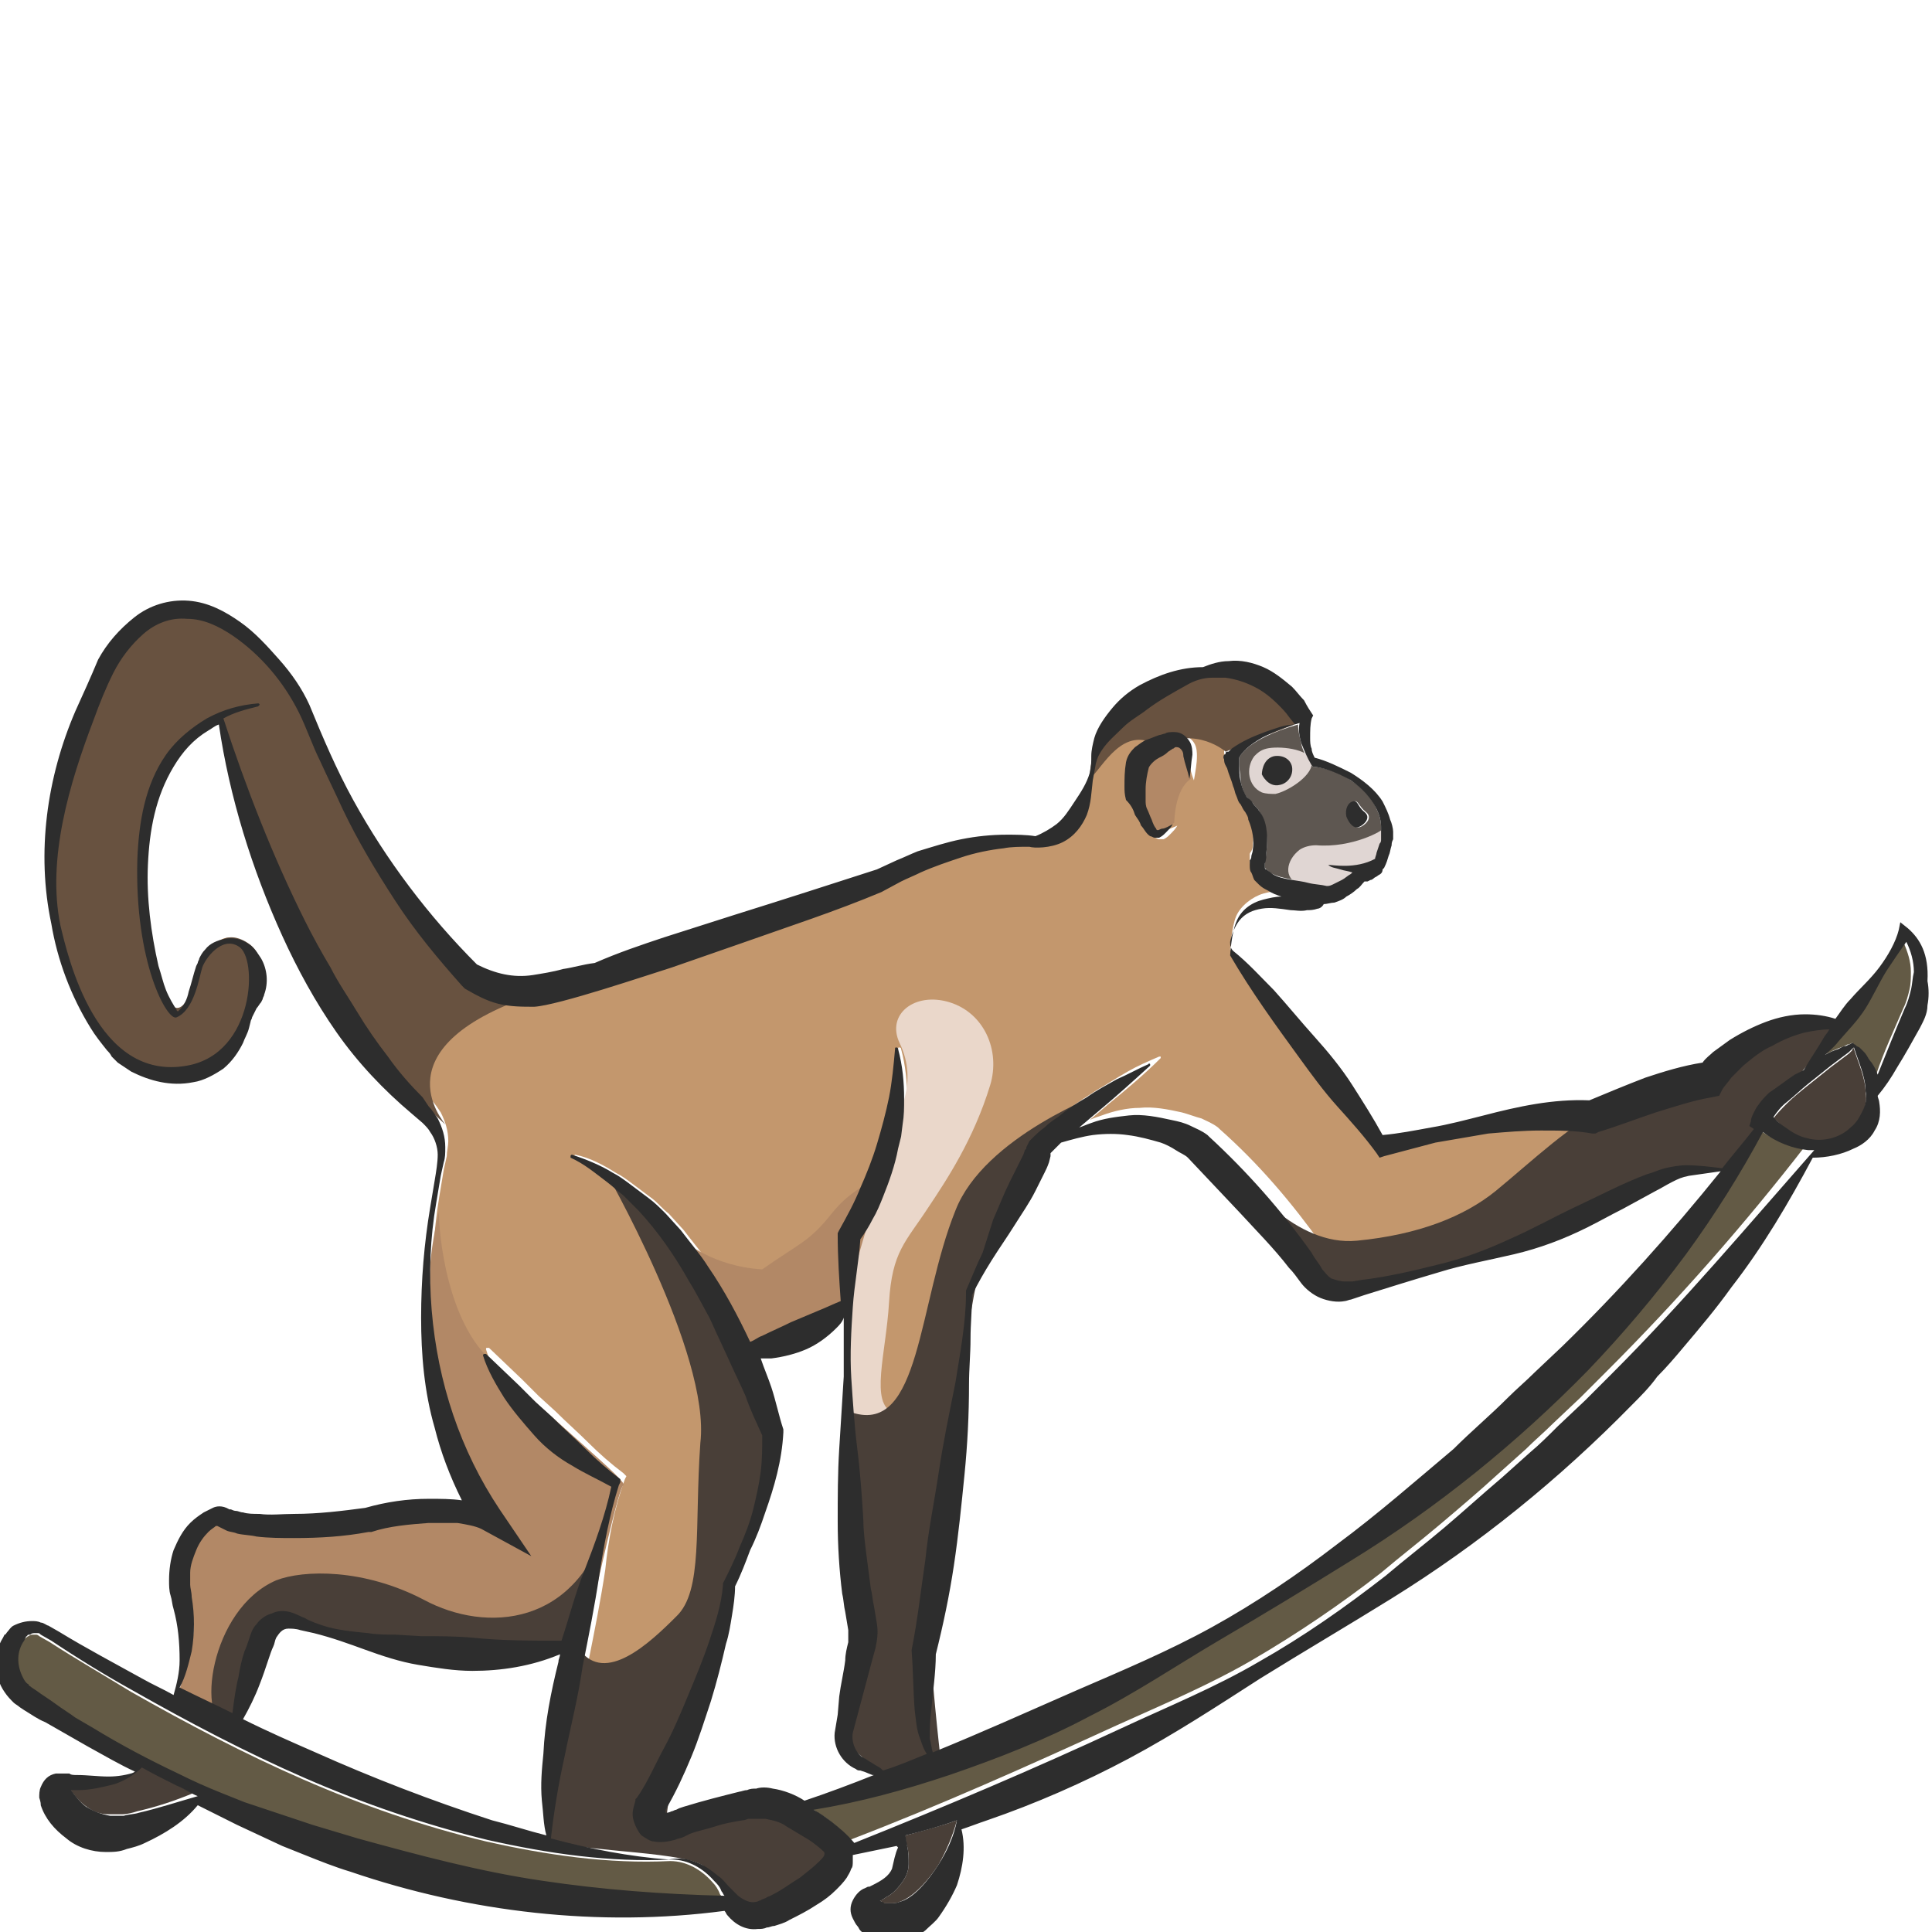 <?xml version="1.0" encoding="utf-8"?>
<!-- Generator: Adobe Illustrator 23.0.0, SVG Export Plug-In . SVG Version: 6.00 Build 0)  -->
<svg version="1.1" id="Layer_1" xmlns="http://www.w3.org/2000/svg" xmlns:xlink="http://www.w3.org/1999/xlink" x="0px" y="0px"
	 viewBox="0 0 128 128" style="enable-background:new 0 0 128 128;" xml:space="preserve">
<style type="text/css">
	.st0{fill:#493F38;}
	.st1{fill:#635A45;}
	.st2{fill:#C3976D;}
	.st3{fill:#5E5751;}
	.st4{fill:#2D2D2D;}
	.st5{fill:#EAD7CA;}
	.st6{fill:#E0D6D3;}
	.st7{fill:#B28866;}
	.st8{fill:#685240;}
</style>
<g>
	<path class="st0" d="M122.8,69.4c0,0.1-0.1,0.1-0.1,0.2l-0.2,0.2l-0.4,0.3l-0.8,0.6l-1.5,1.2c-0.5,0.4-1,0.8-1.4,1.2
		c-0.3,0.3-0.7,0.7-0.9,1c0.3,0.2,0.5,0.5,0.8,0.7c0.4,0.3,0.9,0.5,1.4,0.7c1,0.3,2.2,0.1,2.9-0.7c0.4-0.3,0.6-0.7,0.8-1.1
		c0.2-0.4,0.3-0.8,0.2-1.3C123.6,71.4,123.1,70.4,122.8,69.4z"/>
	<path class="st1" d="M124.9,64.3c-0.5,0.8-0.9,1.7-1.4,2.5c-0.5,0.8-1.1,1.5-1.8,2.2c-0.3,0.3-0.6,0.7-1,1c0,0,0.1,0,0.1-0.1
		c0.3-0.1,0.6-0.3,0.9-0.4c0.2-0.1,0.3-0.1,0.5-0.2l0.2-0.1c0.1,0,0.1,0,0.3-0.1c0,0,0.1,0,0.1,0.1l0,0l0.1,0.1l0.2,0.1
		c0.1,0.1,0.2,0.2,0.3,0.3c0.2,0.2,0.4,0.4,0.5,0.7c0.2,0.2,0.3,0.5,0.4,0.8c0.5-1.5,1.2-3,1.8-4.4c0.2-0.4,0.3-0.8,0.4-1.2
		c0.1-0.4,0.1-0.8,0.1-1.2c0-0.7-0.2-1.3-0.5-2C125.7,63,125.3,63.6,124.9,64.3z"/>
	<path class="st2" d="M52.3,121c-0.4-0.2-0.9-0.4-1.4-0.5c-0.2,0-0.5,0-0.7,0c-0.1,0-0.2,0-0.4,0c-0.1,0-0.2,0-0.4,0.1
		c-0.6,0.1-1.2,0.3-1.8,0.4c-0.6,0.1-1.2,0.3-1.7,0.5l-0.2,0.1l-0.2,0.1c-0.2,0.1-0.4,0.1-0.6,0.2c-0.4,0.1-0.8,0.2-1.4,0.1
		c-0.3,0-0.6-0.2-0.8-0.4c-0.3-0.2-0.5-0.6-0.5-0.9c-0.1-0.6,0-1,0.1-1.4l0-0.1l0.1-0.1c0.7-1,1.3-2.1,1.8-3.3
		c0.6-1.2,1.1-2.3,1.6-3.5c0.5-1.2,1-2.4,1.4-3.6c0.4-1.2,0.8-2.5,0.9-3.7l0-0.1l0,0c0.4-0.8,0.8-1.6,1.1-2.4
		c0.3-0.8,0.6-1.6,0.9-2.5c0.2-0.8,0.4-1.7,0.5-2.5c0.1-0.8,0.1-1.6,0.1-2.4c-0.4-0.9-0.7-1.7-1.1-2.6c-0.4-0.9-0.8-1.7-1.2-2.6
		l-0.6-1.3c-0.2-0.4-0.4-0.9-0.6-1.3c-0.4-0.8-0.9-1.7-1.4-2.5c-1-1.6-2.1-3.2-3.3-4.6c-0.3-0.4-0.7-0.7-1-1
		c-0.4-0.3-0.7-0.7-1.1-0.9c-0.7-0.6-1.5-1.2-2.4-1.6l0,0c0,0-0.1-0.1,0-0.1c0,0,0.1-0.1,0.1-0.1c1,0.2,1.9,0.7,2.7,1.2
		c0.4,0.2,0.8,0.5,1.2,0.8c0.4,0.3,0.8,0.6,1.2,0.9c0.4,0.3,0.7,0.7,1.1,1l1,1.1c0.6,0.8,1.3,1.6,1.8,2.4c1.1,1.6,2,3.3,2.8,5
		c0.3-0.1,0.5-0.3,0.8-0.4c0.7-0.3,1.3-0.6,1.9-0.9l1.9-0.8c0.4-0.2,0.9-0.4,1.4-0.6c-0.1-1.5-0.2-2.9-0.2-4.4l0-0.1l0.1-0.2
		c0.5-0.9,0.9-1.9,1.4-2.8c0.5-1,0.8-1.9,1.1-2.9c0.3-1,0.6-2,0.8-3.1c0.2-1,0.4-2.1,0.4-3.2l0,0c0-0.1,0-0.1,0.1-0.1
		c0,0,0.1,0,0.1,0.1c0.3,1.1,0.4,2.2,0.4,3.3c0,0.6,0,1.1-0.1,1.7L60,75.1l-0.2,0.8c-0.2,1.1-0.6,2.2-1,3.2c-0.2,0.5-0.5,1-0.7,1.5
		c-0.2,0.5-0.5,0.9-0.8,1.3c-0.2,1.5-0.4,3-0.5,4.5c-0.1,1.6-0.2,3.2-0.1,4.7c0.1,1.6,0.2,3.2,0.4,4.7c0.2,1.6,0.3,3.1,0.4,4.7
		c0.1,0.8,0.1,1.6,0.2,2.3c0.1,0.8,0.2,1.6,0.3,2.3c0.1,0.4,0.1,0.8,0.2,1.1l0.2,1.2c0.1,0.5,0,1.1-0.1,1.6l-0.3,1.1l-1.2,4.5
		c-0.1,0.5,0.1,1.2,0.6,1.6c0.1,0.1,0.1,0.1,0.2,0.1l0.3,0.2c0.2,0.1,0.3,0.2,0.5,0.3c0.1,0.1,0.3,0.2,0.4,0.3
		c1-0.4,1.9-0.8,2.9-1.1c-0.2-0.3-0.3-0.6-0.4-0.9c-0.2-0.7-0.3-1.3-0.4-2c-0.1-1.3-0.1-2.6-0.2-3.9l0,0l0-0.1
		c0.3-1.9,0.5-3.9,0.9-5.9c0.3-2,0.6-3.9,0.9-5.9c0.3-2,0.7-3.9,1.1-5.9c0.4-2,0.7-4,0.7-5.9l0-0.1l0-0.1c0.4-0.9,0.8-1.7,1.1-2.5
		l1.1-2.5c0.4-0.8,0.7-1.6,1.1-2.5l0.6-1.2l0.3-0.6l0.1-0.3c0-0.1,0-0.1,0.1-0.2l0.2-0.4l0,0c0.3-0.4,0.6-0.6,1-0.9
		c0.3-0.2,0.6-0.5,0.9-0.7c0.6-0.5,1.3-0.9,1.9-1.3c0.7-0.4,1.3-0.8,2-1.2c0.7-0.4,1.4-0.7,2.1-1c0,0,0.1,0,0.1,0c0,0,0,0.1,0,0.1
		c-1.1,1.1-2.3,2.1-3.4,3l-1.3,1.1c0.2-0.1,0.5-0.2,0.8-0.3c0.8-0.3,1.7-0.5,2.5-0.5c0.9-0.1,1.9,0.1,2.8,0.3
		c0.4,0.1,0.9,0.3,1.3,0.4c0.4,0.2,0.7,0.3,1.1,0.6l0,0l0.1,0.1c2.6,2.3,4.8,4.9,6.8,7.7c0.3,0.3,0.5,0.7,0.7,1.1
		c0.2,0.3,0.3,0.5,0.6,0.6c0.3,0.1,0.5,0.2,0.9,0.2c0.1,0,0.2,0,0.2,0l0.3,0l0.6-0.1c1.7-0.2,3.3-0.6,5-1c1.6-0.4,3.2-1,4.8-1.7
		c1.5-0.7,2.9-1.5,4.5-2.2c1.5-0.7,3-1.5,4.6-2.1c0.4-0.2,0.8-0.3,1.2-0.4c0.4-0.1,1-0.2,1.4-0.2c0.8,0,1.6,0.1,2.4,0.2
		c0.7-0.9,1.4-1.7,2.1-2.6c0,0,0,0,0,0l-0.3-0.2l0.1-0.3c0.1-0.2,0.1-0.4,0.2-0.6c0.1-0.2,0.2-0.4,0.3-0.5c0.2-0.3,0.5-0.6,0.7-0.8
		c0.5-0.5,1.1-0.9,1.7-1.2c0.2-0.1,0.4-0.2,0.6-0.3c0.4-0.7,0.8-1.4,1.3-2.1c0.1-0.2,0.3-0.4,0.4-0.6c-0.5,0-1.1,0.1-1.6,0.2
		c-0.8,0.2-1.5,0.5-2.2,0.9c-0.7,0.4-1.3,0.8-1.9,1.3c-0.3,0.3-0.6,0.5-0.8,0.8c-0.2,0.3-0.5,0.6-0.6,0.8l-0.2,0.4l-0.5,0.1
		c-1.2,0.2-2.5,0.6-3.7,1c-1.3,0.4-2.5,0.9-3.8,1.3l-0.2,0.1l-0.2,0c-1.1-0.1-2.2-0.2-3.4-0.2c-1.2,0-2.3,0.1-3.5,0.2
		c-1.2,0.1-2.3,0.3-3.5,0.6c-1.2,0.2-2.3,0.5-3.4,0.9l-0.3,0.1L91.2,76c-0.8-1-1.8-2-2.6-3.1c-0.9-1-1.7-2.1-2.5-3.2
		c-1.6-2.2-3.3-4.4-4.6-6.8c0,0,0.1-1.5,0.4-2.2c0.3-0.7,1.1-1.3,1.8-1.5c0.4-0.1,0.8-0.2,1.2-0.2c-0.3-0.1-0.6-0.2-0.9-0.4
		c-0.2-0.1-0.4-0.2-0.6-0.4c-0.1-0.1-0.2-0.2-0.3-0.3c-0.1-0.1-0.2-0.3-0.2-0.5c-0.1-0.2-0.1-0.3-0.1-0.5c0-0.1,0-0.2,0-0.3
		c0-0.1,0.1-0.2,0.1-0.2c0.1-0.2,0.1-0.3,0.1-0.5c0.1-0.6,0-1.3-0.3-2c-0.1-0.2-0.1-0.3-0.2-0.5c-0.1-0.2-0.2-0.3-0.3-0.5
		c-0.1-0.2-0.2-0.4-0.3-0.6c-0.1-0.2-0.1-0.4-0.2-0.6c-0.1-0.4-0.3-0.8-0.4-1.2c-0.1-0.2-0.1-0.4-0.2-0.6c0-0.1,0-0.1,0-0.3
		c0,0,0-0.1,0.1-0.1c0,0,0.1-0.1,0.1-0.1l0,0l0.1,0l0.2-0.2c0.7-0.5,1.4-0.8,2.2-1.1c0.6-0.2,1.3-0.4,2-0.5l-0.4-0.5
		c-0.2-0.2-0.4-0.5-0.7-0.8c-0.5-0.5-1-0.9-1.6-1.2c-0.6-0.3-1.2-0.5-1.9-0.6c-0.3,0-0.6-0.1-0.9,0c-0.6,0-1.2,0.2-1.7,0.5
		c-0.9,0.5-1.8,1-2.6,1.6c-0.6,0.4-1.1,0.8-1.6,1.2c-0.5,0.5-1,0.9-1.4,1.5c-0.2,0.3-0.3,0.6-0.4,0.9l-0.2,1.1
		c-0.1,0.7-0.2,1.5-0.4,2.3c-0.3,0.8-0.8,1.5-1.6,1.8c-0.8,0.4-1.9,0.4-2.2,0.3c-0.6,0-1.1,0-1.7,0.1c-1,0.1-1.9,0.3-2.8,0.6
		c-0.9,0.3-1.8,0.6-2.7,1c-0.4,0.2-0.9,0.4-1.3,0.6l-1.3,0.7l0,0l0,0c-3.1,1.2-6.2,2.3-9.3,3.4l-4.6,1.6c-1.5,0.5-7.5,2.5-9.1,2.6
		c-0.8,0.1-1.6,0-2.4-0.2c-0.8-0.2-1.5-0.6-2.2-1l-0.1-0.1l-0.1-0.1c-1.6-1.7-3-3.6-4.4-5.6c-1.3-2-2.5-4-3.5-6.1
		c-0.5-1.1-1-2.1-1.5-3.2c-0.5-1.1-0.9-2.2-1.4-3.2c-1-2-2.6-3.8-4.4-5.1c-0.9-0.6-2-1.1-3-1.1c-1.1-0.1-2.1,0.4-2.9,1
		c-0.8,0.7-1.5,1.6-2,2.6c-0.5,1-1,2-1.3,3.1c-1.6,4.2-3.1,9.3-2.2,13.6c0.5,2.2,2.4,10.4,8.4,9.3c4.4-0.8,4.7-7.1,3.4-7.9
		c-1.1-0.7-2.3,0.8-2.4,1.4c-0.2,0.6-0.4,2.8-1.7,3.3c-0.6,0.2-2.8-3.7-2.6-10.5c0.1-2.4,0.5-4.9,1.9-6.9c0.7-1,1.6-1.8,2.7-2.4
		c1-0.6,2.2-0.9,3.4-1c0.1,0,0.1,0,0.1,0.1c0,0,0,0.1-0.1,0.1c-0.8,0.2-1.6,0.4-2.3,0.8c1.5,4.6,3.3,9.1,5.4,13.4
		c0.5,1.1,1.1,2.1,1.7,3.1c0.6,1,1.2,2,1.8,3c0.6,1,1.3,2,2,2.9c0.7,0.9,1.5,1.8,2.3,2.7l0.6,0.6c0.2,0.2,0.4,0.5,0.6,0.8
		c0.3,0.6,0.5,1.2,0.5,1.9c0,0.3-0.1,0.7-0.1,1l-0.2,0.9c-0.1,0.6-0.2,1.2-0.3,1.8c-0.4,2.4-0.5,4.8-0.3,7.1
		c0.4,4.7,1.9,9.3,4.5,13.2l2.1,3.1l-3.3-1.8c-0.4-0.2-1-0.4-1.6-0.4c-0.6-0.1-1.3-0.1-1.9,0c-1.3,0.1-2.6,0.3-3.8,0.6l-0.1,0
		l-0.1,0c-1.6,0.2-3.3,0.3-4.9,0.4c-0.8,0-1.7,0-2.5-0.1c-0.4,0-0.9-0.1-1.3-0.2c-0.2,0-0.5-0.1-0.7-0.2c-0.2-0.1-0.4-0.1-0.6-0.3
		c0,0-0.1,0-0.1,0c-0.2,0.1-0.4,0.2-0.5,0.4c-0.3,0.3-0.6,0.7-0.8,1.2c-0.2,0.5-0.3,1-0.4,1.5c0,0.3,0,0.5,0,0.8
		c0,0.3,0.1,0.5,0.1,0.8c0.2,1.2,0.2,2.4,0,3.6c-0.2,0.8-0.4,1.7-0.8,2.4c1.1,0.6,2.3,1.2,3.5,1.7c0.1-0.8,0.2-1.6,0.4-2.4
		c0.1-0.6,0.3-1.1,0.4-1.7c0.1-0.3,0.2-0.6,0.3-0.8c0.1-0.3,0.3-0.7,0.5-1c0.3-0.3,0.6-0.6,1-0.7c0.4-0.1,0.8-0.1,1.2-0.1
		c0.4,0.1,0.7,0.2,1,0.4c0.3,0.2,0.8,0.4,1.2,0.5c1,0.3,2,0.5,3,0.5c0.6,0,1.2,0,1.8,0.1l1.7,0.1c1.2,0.1,2.3,0.1,3.4,0.1
		c2,0.1,3.9,0.2,5.9,0.2c0.4-1.6,0.9-3.1,1.5-4.6c0.7-1.8,1.4-3.7,1.8-5.6c-0.9-0.4-1.8-0.8-2.6-1.4c-0.9-0.5-1.8-1.2-2.5-2
		c-0.7-0.8-1.4-1.6-2-2.5c-0.6-0.9-1.1-1.8-1.4-2.8c0-0.1,0-0.1,0.1-0.1c0,0,0.1,0,0.1,0l0,0l2.2,2.1l1.1,1.1l1.1,1
		c0.7,0.7,1.5,1.4,2.2,2.1c0.7,0.7,1.5,1.4,2.3,2l0.2,0.2l-0.1,0.2c-0.7,1.9-1.1,4-1.3,6c-0.3,2-0.7,4-1.1,6c-0.3,2-0.8,4-1.2,6
		c-0.4,1.8-0.8,3.5-0.9,5.4c2.6,0.6,5.2,1.1,7.8,1.4c0.5-0.1,1.1-0.1,1.6,0.1c0.6,0.2,1.2,0.5,1.7,1c0.2,0.2,0.5,0.4,0.7,0.7
		c0.2,0.2,0.4,0.5,0.6,0.6c0.3,0.3,0.8,0.4,1.2,0.4c0.1,0,0.2,0,0.3-0.1c0.1,0,0.3-0.1,0.4-0.2c0.3-0.1,0.5-0.2,0.8-0.4
		c0.5-0.3,1-0.6,1.4-0.9c0.5-0.3,0.9-0.7,1.3-1.1c0.2-0.2,0.4-0.4,0.5-0.6c-0.3-0.3-0.6-0.5-1-0.8C53.3,121.6,52.8,121.3,52.3,121z
		 M74.9,50.6c0.1-0.5,0.4-0.8,0.6-1c0.2-0.2,0.5-0.4,0.8-0.5c0.3-0.1,0.5-0.2,0.8-0.3c0.1,0,0.3-0.1,0.4-0.1c0.1,0,0.4-0.1,0.6-0.1
		c0.4,0,0.8,0.3,1,0.6c0.2,0.3,0.2,0.7,0.2,0.9c0,0.5-0.1,1-0.2,1.6c-0.2-0.5-0.3-1-0.4-1.5c-0.1-0.3-0.1-0.4-0.2-0.5
		c-0.1-0.1-0.2-0.1-0.3-0.1c-0.1,0-0.1,0-0.2,0.1l-0.3,0.2c-0.2,0.1-0.4,0.2-0.6,0.4c-0.4,0.2-0.7,0.6-0.7,0.7
		c-0.1,0.4-0.1,1-0.2,1.4c0,0.3,0,0.5,0,0.7c0,0.2,0.1,0.4,0.1,0.6c0.1,0.2,0.2,0.5,0.3,0.7c0.1,0.2,0.2,0.4,0.3,0.6
		c0,0,0.1,0.1,0.1,0.1c0,0,0,0,0,0c0.1,0,0.2,0,0.3-0.1c0.2-0.1,0.5-0.2,0.7-0.3c-0.1,0.2-0.3,0.4-0.5,0.6c-0.1,0.1-0.2,0.2-0.4,0.3
		c-0.1,0-0.2,0-0.3,0c-0.1,0-0.2-0.1-0.3-0.1c-0.3-0.2-0.5-0.5-0.6-0.7c-0.2-0.2-0.3-0.4-0.4-0.7c-0.2-0.3-0.3-0.6-0.3-0.9
		c-0.1-0.3-0.1-0.6-0.1-0.9C74.8,51.7,74.9,51.2,74.9,50.6z"/>
	<path class="st1" d="M47.2,124.7c-0.7-0.8-1.7-1.4-2.8-1.4c-4.1,0.2-8.2-0.4-12.2-1.3c-4.2-1-8.2-2.4-12.1-4.1
		c-3.9-1.7-7.7-3.7-11.4-5.8c-1.8-1.1-3.7-2.2-5.4-3.3l-0.7-0.4c-0.1-0.1-0.2-0.1-0.2-0.1c-0.1,0-0.1,0-0.2,0c-0.1,0-0.2,0-0.3,0.1
		c-0.1,0-0.1,0.1-0.2,0.1c0,0,0,0.1-0.1,0.1l-0.1,0.2c-0.5,0.7-0.5,1.6-0.1,2.4c0.1,0.2,0.2,0.4,0.4,0.5c0.1,0.1,0.2,0.1,0.2,0.2
		l0.3,0.2c0.4,0.3,0.8,0.6,1.3,0.9c0.4,0.3,0.9,0.6,1.3,0.9l1.3,0.8c1.8,1.1,3.6,2.1,5.6,3c1,0.4,1.9,0.9,2.9,1.3l1.5,0.6l1.5,0.5
		l1.5,0.5l1.5,0.5c1,0.3,2,0.6,3,0.9c4,1.1,8.1,2.2,12.2,2.8c3.9,0.6,7.9,0.9,12,1c-0.1-0.1-0.1-0.2-0.2-0.3
		C47.6,125.2,47.4,124.9,47.2,124.7z"/>
	<path class="st3" d="M82.1,50.2c0,0.1,0,0.2,0,0.4c0,0.4,0.1,0.8,0.1,1.2c0.1,0.4,0.2,0.8,0.4,1c0.1,0.1,0.3,0.3,0.4,0.4
		c0.1,0.2,0.3,0.3,0.4,0.5c0.5,0.7,0.6,1.8,0.5,2.8c0,0.2-0.1,0.5-0.1,0.7c0,0.1,0,0.1,0,0.1c0,0,0,0,0,0c0,0,0,0,0,0.1
		c0,0,0,0,0,0.1c0,0,0.1,0.1,0.1,0.1c0.1,0.1,0.2,0.2,0.4,0.3c0.6,0.3,1.6,0.4,2.4,0.6c0.4,0.1,0.8,0.2,1.2,0.2l0,0
		c0,0,0.2,0,0.4-0.1c0.2-0.1,0.4-0.2,0.6-0.3c0.2-0.1,0.4-0.2,0.6-0.4c0,0,0.1-0.1,0.1-0.1c-0.3-0.1-0.5-0.1-0.8-0.2
		c-0.3-0.1-0.6-0.2-0.8-0.3c0.3,0.1,1.8,0.3,3.1-0.4c0-0.1,0.1-0.3,0.1-0.4l0.2-0.6c0-0.1,0.1-0.2,0.1-0.3l0-0.1l0-0.1
		c0-0.2,0-0.4,0-0.6c0-0.4-0.1-0.8-0.3-1.2c-0.3-0.7-0.9-1.4-1.7-1.9c-0.7-0.5-1.6-0.8-2.4-0.9l-0.1,0l-0.1-0.1
		c-0.3-0.5-0.6-0.9-0.7-1.5C86.1,48.8,86,48.4,86,48C82.5,49,82.1,50.2,82.1,50.2z M89.7,53.1c0.3-0.1,0.3,0.3,0.8,0.7
		c0.5,0.4-0.1,0.9-0.4,1c-0.3,0.1-0.7-0.2-0.8-0.7C89.2,53.7,89.4,53.2,89.7,53.1z M84.4,50.1c0.5-0.1,1.1,0.2,1.2,0.7
		c0.1,0.5-0.2,1-0.8,1.2c-0.8,0.2-1.2-0.7-1.2-0.7S83.6,50.3,84.4,50.1z"/>
	<path class="st0" d="M9.3,117c-0.4,0.5-1.1,0.9-1.8,1.1c-0.8,0.3-1.6,0.4-2.4,0.4c-0.2,0-0.3,0-0.5,0c0.3,0.4,0.6,0.8,1,1.1
		c0.5,0.4,1,0.6,1.6,0.6c0.3,0,0.6,0,0.9,0c0.3,0,0.7-0.1,1-0.2c1.3-0.3,2.5-0.7,3.7-1.2c-0.5-0.2-0.9-0.5-1.4-0.7
		C10.8,117.8,10.1,117.4,9.3,117z"/>
	<path class="st0" d="M60.1,122.3c0.1,0.4,0.1,0.7,0.1,1.2c0,0.5-0.2,0.9-0.5,1.3c-0.3,0.4-0.6,0.7-1,0.9l-0.3,0.2l-0.1,0
		c0,0,0.1,0.1,0.1,0.1c0.1,0.1,0.1,0.1,0.2,0.1c0,0,0.2,0,0.3,0c0.3,0,0.5,0,0.7-0.1c0.9-0.3,1.9-1.4,2.6-2.5
		c0.5-0.9,0.9-1.8,1.2-2.9c-1.1,0.4-2.3,0.7-3.4,1C60,121.8,60,122.1,60.1,122.3z"/>
	<path class="st1" d="M116.5,74.8c-1.5,2.8-3.2,5.5-5.1,8.1c-2,2.7-4.2,5.3-6.5,7.7c-4.7,4.8-10,9.1-15.7,12.6
		c-2.9,1.8-5.7,3.5-8.6,5.2c-2.9,1.7-5.7,3.5-8.7,5.1c-3,1.5-6.1,2.8-9.3,3.9c-2.9,1-5.9,1.8-9,2.3c0.4,0.3,0.8,0.5,1.2,0.8
		c0.5,0.4,1,0.8,1.5,1.4l0,0l0,0c0,0,0,0,0,0c6-2.3,11.8-4.9,17.7-7.6c3.1-1.4,6.2-2.7,9.1-4.4c2.9-1.7,5.7-3.6,8.4-5.7
		c1.3-1.1,2.6-2.1,3.9-3.2c1.3-1.1,2.6-2.2,3.8-3.3l1.9-1.7c0.6-0.6,1.2-1.1,1.8-1.7l1.8-1.7l1.8-1.8c4.7-4.7,9.1-9.7,13.2-15
		c-0.1,0-0.3,0-0.4,0C118.5,75.9,117.4,75.5,116.5,74.8z"/>
	<path class="st4" d="M90,54.8c0.3-0.1,0.9-0.6,0.4-1c-0.5-0.4-0.4-0.8-0.8-0.7c-0.3,0.1-0.5,0.5-0.4,1C89.4,54.6,89.7,54.9,90,54.8
		z"/>
	<path class="st5" d="M59.6,69.1c-0.9-1.9,1-3.4,3.3-2.7c2.3,0.7,3.4,3.2,2.7,5.5c-1.1,3.6-2.9,6.3-4.1,8.1
		c-1.5,2.3-2.4,2.9-2.6,6.3s-1.3,6.7,0.3,7.3c2.1,0.9-2.9,3.2-2.9,2.1s-0.2-12.8,0.4-14.6s2.3-4.4,2.5-5.9
		C59.4,73.8,60.9,71.8,59.6,69.1z"/>
	<path class="st6" d="M84.5,52.6c0.9-0.2,2.6-1.3,2.4-2.2c-0.2-0.8-2.2-1-3-0.8c-0.4,0.1-0.6,0.3-0.8,0.5c-0.6,0.8-0.4,2,0.5,2.4
		C83.9,52.6,84.2,52.6,84.5,52.6z"/>
	<path class="st4" d="M84.8,52c0.5-0.1,0.9-0.6,0.8-1.2c-0.1-0.5-0.6-0.8-1.2-0.7c-0.8,0.2-0.8,1.2-0.8,1.2S84,52.2,84.8,52z"/>
	<path class="st0" d="M73.5,72.2c-0.5,0.2-8.3,3.1-10.2,8C60.8,86.4,61,95,56.5,93.6c-0.2,5.3,0.9,14.9,0.9,14.9l-1.3,7l2.8,2.5
		l3.4-1.6c0,0-0.7-6.1-0.7-8.6c0-2.5,1.8-11.9,1.8-11.9s0.7-10,1.6-11.8c0.9-1.8,5.2-8.9,5.2-8.9L73.5,72.2z"/>
	<path class="st0" d="M82.3,77.8c0.1,0.3,3.5,4.8,7.6,4.4c4.1-0.4,7.1-1.6,9.2-3.3c2.2-1.8,5.5-4.9,6.9-5.1c1.4-0.2,7.2-2.5,7.2-2.5
		s3.8-4.7,8.7-3.3c-1.4,1.5-4.6,5.6-4.8,6.1s-2.2,3.6-2.5,3.6c-0.4,0-1.5-1.2-5.1,1c-3.6,2.1-6.8,3.4-9,4c-2.3,0.6-11,2.6-12.1,2.7
		C87,84.3,82.3,77.8,82.3,77.8z"/>
	<path class="st7" d="M29.1,80.2c-0.1,0.3,0.2,7,3.4,9.9c4.2,4.1,9.2,8.1,8.8,8.3s-2.6,10.7-2.7,10.7c-0.1,0-16.3-2.7-17.9-2.5
		c-1.5,0.1-4.5,1.5-5.5,5.5c-1.1,4.6-3.6,0.6-3.6,0.6s1.7-4.2,1.1-5.8c-0.6-1.5-0.2-5.9,1.3-6.2c1.5-0.3,1.7-0.7,4,0.1
		c2.4,0.8,5.9,0.1,8.5-0.5c2.6-0.6,5.9-0.4,5.9-0.4s-2.4-3.9-3.1-6.4c-0.7-2.6-0.9-7.9-0.8-9.6S29.1,80.2,29.1,80.2z"/>
	<path class="st0" d="M40,77.4c0,0,7.1,12.3,6.4,18.2c-0.4,5.6,0.2,9.8-1.6,11.5c-1.8,1.8-4.7,4.5-6.4,2.2c-1.5,3.6-2.5,11-2,12.7
		c2.7,0.7,9.3,0.7,10.3,1.7c1,1,3,2.9,3,2.9s6.4-2.9,6.1-4c-1.3-1.5-5-2.8-7.1-2.6s-3.7,0.9-4.4,0.7c-0.6-0.2,1.2-5.6,1.7-7
		c0.5-1.3,2.7-7.4,2.5-8.9c0.8-1.5,3.7-8.3,3-9.9s-3.5-9.6-6-12.3C43.1,79.9,40,77.4,40,77.4z"/>
	<path class="st0" d="M40.3,100.6c-2,7.2-8.1,7.6-12.2,5.4c-4-2.1-8-2-9.8-1.3c-4.4,1.9-5.4,9.4-3.1,9.9c0.7,0.2,2.8-7.6,4-7.3
		s4.5,1.6,5.7,1.7c1.2,0.1,12.7,0.8,13.6,0.1C38.6,107.8,40.3,100.6,40.3,100.6z"/>
	<path class="st7" d="M77.8,54.5c0,0,0-2.2,1.1-2.9c-0.1-1.4-0.6-2.5-0.7-2.5c-0.1,0-2.5,0.8-2.7,1.3c-0.2,0.5-0.2,2.1-0.1,2.6
		c0.1,0.6,0.6,1.9,1,2.1C76.9,55.2,77.8,54.5,77.8,54.5z"/>
	<path class="st8" d="M81.2,49.8c0,0-1.9-1.7-4.5-0.4c-2.3-1.4-3.6,1.4-4.5,2.2c0-4.6,5.7-7.1,7.9-7.2c2.1-0.1,4.1,0.3,5.2,1.2
		c1.1,0.9,1.5,2.1,1.3,2.1S81.2,49.8,81.2,49.8z"/>
	<path class="st6" d="M91.6,54.9c0.1,0.1-2,1.3-4.4,1.1c-0.4,0-0.8,0.1-1.1,0.3c-0.9,0.7-1.1,1.9,0,2.3c1.4,0.5,2.6,0.9,3.3,0.2
		c0.7-0.7,1.8-1.4,2-1.4c0.1-0.1,0.6-1,0.5-1.6S91.6,54.9,91.6,54.9z"/>
	<path class="st4" d="M75.2,54c0.2,0.3,0.3,0.4,0.4,0.7c0.2,0.2,0.3,0.5,0.6,0.7c0.1,0,0.2,0.1,0.3,0.1c0.1,0,0.3,0,0.3,0
		c0.2-0.1,0.3-0.2,0.4-0.3c0.2-0.2,0.4-0.4,0.5-0.6c-0.2,0.1-0.5,0.3-0.7,0.3c-0.1,0-0.2,0.1-0.3,0.1c0,0,0,0,0,0c0,0-0.1,0-0.1-0.1
		c-0.1-0.1-0.2-0.3-0.3-0.6c-0.1-0.2-0.2-0.5-0.3-0.7c-0.1-0.2-0.1-0.4-0.1-0.6c0-0.2,0-0.4,0-0.7c0-0.5,0.1-1,0.2-1.4
		c0-0.1,0.3-0.5,0.7-0.7c0.2-0.1,0.4-0.2,0.6-0.4l0.3-0.2c0.1,0,0.1-0.1,0.2-0.1c0.1,0,0.2,0,0.3,0.1c0.1,0.1,0.2,0.2,0.2,0.5
		c0.1,0.5,0.3,1,0.4,1.5c0.1-0.5,0.1-1,0.2-1.6c0-0.2,0-0.6-0.2-0.9c-0.2-0.3-0.5-0.6-1-0.6c-0.2,0-0.5,0-0.6,0.1
		c-0.1,0-0.3,0.1-0.4,0.1c-0.3,0.1-0.5,0.2-0.8,0.3c-0.3,0.1-0.5,0.3-0.8,0.5c-0.2,0.2-0.5,0.5-0.6,1c-0.1,0.6-0.1,1.1-0.1,1.6
		c0,0.3,0,0.5,0.1,0.9C75,53.4,75.1,53.7,75.2,54z"/>
	<path class="st8" d="M29.5,74.5c-0.1-0.2-4.6-5.2,6.2-8.7c-6.1-1.5-6.7-4-8.8-6.6c-2.2-2.6-6-11-7.5-14c-1.8-1.8-5.3-5.8-9.2-4.2
		c-3.8,1.7-6.1,10.8-6.3,12.4S2,64,7.5,69.3c1.4,1.4,3.6,2.1,5.2,1.6s2.5-0.8,3.4-3c1-2.5,1.9-4.5,0.2-5.5c-1.7-1-2.6,0.7-3.1,2
		s-1.4,4.1-2.5,0.9c-1.2-3.3-1.3-4.2-1.2-6.3s0.1-3.9,0.9-6.6c1.2-3.7,4.2-5.1,4.2-5.1s0.5,2.4,0.9,3.5c1.9,4.5,1.1,6.2,3.1,9.9
		s5,8.1,6.6,9.7S29.5,74.5,29.5,74.5z"/>
	<path class="st7" d="M45.3,82.2c0,0,1.9,1.7,5.2,1.9c2.4-1.7,3.1-1.8,4.6-3.7s3.4-2.4,3.4-2.4s-2.6,7.6-2.2,8.5
		c-2.8,1.9-6.6,3.2-6.8,3.1C49.1,89.5,45.3,82.2,45.3,82.2z"/>
	<path class="st4" d="M126.4,61.5l-0.5-0.4l-0.1,0.5c-0.2,0.8-0.7,1.7-1.3,2.5c-0.6,0.8-1.3,1.4-1.9,2.1c-0.4,0.4-0.7,0.9-1,1.3
		c-0.6-0.2-1.3-0.3-2-0.3c-0.9,0-1.8,0.2-2.6,0.5c-0.8,0.3-1.6,0.7-2.4,1.2c-0.4,0.3-0.7,0.5-1.1,0.8c-0.2,0.2-0.5,0.4-0.7,0.7
		c-1.3,0.2-2.6,0.6-3.8,1c-1.3,0.5-2.5,1-3.7,1.5c-2.4-0.1-4.7,0.4-7,1c-1.2,0.3-2.3,0.6-3.5,0.8c-1.1,0.2-2.1,0.4-3.2,0.5
		c-0.6-1.1-1.3-2.2-2-3.3c-0.7-1.1-1.6-2.2-2.5-3.2c-0.9-1-1.8-2.1-2.7-3.1c-0.9-0.9-1.7-1.8-2.7-2.6c-0.2-0.2-0.2-0.4-0.2-0.6
		c0.1-0.5,0.3-1,0.6-1.4c0.4-0.5,0.9-0.7,1.5-0.8c0.6-0.1,1.2,0,1.9,0.1c0.3,0,0.7,0.1,1.1,0c0.2,0,0.4,0,0.7-0.1
		c0.1,0,0.3-0.1,0.4-0.3c0.2,0,0.5-0.1,0.7-0.1c0.3-0.1,0.6-0.2,0.8-0.4c0.2-0.1,0.5-0.3,0.7-0.5c0.2-0.1,0.3-0.3,0.5-0.5l0.2,0
		l0.2-0.1c0.1,0,0.2-0.1,0.2-0.1c0.1-0.1,0.2-0.1,0.3-0.2c0.2-0.1,0.3-0.2,0.3-0.4c0,0,0.1-0.1,0.1-0.1c0.2-0.4,0.2-0.5,0.3-0.8
		c0.1-0.2,0.1-0.4,0.2-0.7c0-0.1,0-0.2,0.1-0.4c0-0.1,0-0.1,0-0.2l0-0.3c0-0.2-0.1-0.6-0.2-0.8c-0.1-0.4-0.3-0.8-0.5-1.2
		c-0.5-0.8-1.3-1.4-2.1-1.9c-0.8-0.4-1.6-0.8-2.4-1c-0.1-0.2-0.2-0.4-0.2-0.6c-0.1-0.2-0.1-0.5-0.1-0.7c0-0.5,0-0.9,0.1-1.3l0.1-0.2
		L87,47.4c-0.2-0.3-0.4-0.6-0.6-1c-0.3-0.3-0.5-0.6-0.8-0.9c-0.6-0.5-1.2-1-1.9-1.3c-0.7-0.3-1.5-0.5-2.3-0.4
		c-0.6,0-1.2,0.2-1.7,0.4c-1.5,0-2.9,0.5-4.2,1.2c-0.7,0.4-1.3,0.9-1.8,1.5c-0.5,0.6-1,1.3-1.2,2c-0.1,0.4-0.2,0.8-0.2,1.2
		c0,0.4,0,0.7-0.1,1.1c-0.2,0.7-0.6,1.3-1,1.9c-0.4,0.6-0.7,1.1-1.2,1.5c-0.4,0.3-0.9,0.6-1.4,0.8c-0.6-0.1-1.3-0.1-1.9-0.1
		c-1,0-2,0.1-3,0.3c-1,0.2-1.9,0.5-2.9,0.8c-0.5,0.2-0.9,0.4-1.4,0.6l-1.3,0.6c-3.1,1-6.2,2-9.4,3c-1.6,0.5-3.1,1-4.7,1.5
		c-1.5,0.5-3,1-4.6,1.7c-0.8,0.1-1.4,0.3-2.1,0.4c-0.7,0.2-1.4,0.3-2,0.4c-1.3,0.2-2.5-0.1-3.7-0.7c-3.2-3.2-6-6.9-8.2-10.9
		c-1.1-2-2-4.1-2.9-6.3c-0.5-1.1-1.2-2.1-2-3c-0.8-0.9-1.6-1.8-2.6-2.5c-1-0.7-2.1-1.3-3.4-1.4c-1.3-0.1-2.6,0.3-3.6,1.1
		c-1,0.8-1.8,1.7-2.4,2.8C6,44.9,5.5,46,5,47.1c-1.9,4.4-2.6,9.4-1.6,14.1C3.8,63.6,4.7,66,6,68.1c0.3,0.5,0.7,1,1.1,1.5
		c0.1,0.1,0.2,0.2,0.3,0.4c0.1,0.1,0.3,0.3,0.4,0.4c0.3,0.2,0.6,0.4,0.9,0.6c1.2,0.6,2.6,1,4.1,0.7c0.7-0.1,1.4-0.5,2-0.9
		c0.6-0.5,1-1.1,1.3-1.7c0.1-0.3,0.3-0.6,0.4-1l0.1-0.4c0-0.1,0.1-0.2,0.1-0.3c0.1-0.2,0.2-0.4,0.3-0.6c0.1-0.1,0.2-0.3,0.3-0.4
		l0.1-0.2c0-0.1,0.1-0.2,0.1-0.3c0.3-0.8,0.2-1.7-0.2-2.4c-0.2-0.3-0.5-0.8-0.9-1c-0.4-0.3-1-0.4-1.5-0.3c-0.5,0.1-1,0.3-1.3,0.7
		c-0.2,0.2-0.3,0.4-0.4,0.6c0,0.1-0.1,0.2-0.1,0.3l-0.1,0.2c-0.2,0.6-0.3,1.1-0.5,1.7c-0.1,0.5-0.3,0.9-0.6,1.2
		c-0.1,0.1-0.1,0.1-0.1,0.1c0,0-0.1,0-0.1-0.1c-0.2-0.3-0.5-0.8-0.7-1.3c-0.2-0.5-0.3-1-0.5-1.6c-0.5-2.2-0.8-4.5-0.7-6.7
		c0.1-2.3,0.5-4.5,1.7-6.5c0.6-1,1.3-1.8,2.3-2.4c0.2-0.1,0.4-0.3,0.7-0.4c0.7,4.8,2.2,9.6,4.2,14c1,2.2,2.2,4.4,3.6,6.4
		c1.4,2,3.1,3.8,5,5.4l0.7,0.6c0.2,0.2,0.4,0.4,0.5,0.6c0.3,0.4,0.5,1,0.5,1.5c0,0.5-0.1,1.1-0.2,1.7c-0.1,0.6-0.2,1.2-0.3,1.8
		c-0.4,2.4-0.6,4.8-0.6,7.3c0,2.4,0.2,4.9,0.9,7.3c0.4,1.6,1,3.2,1.8,4.8c-0.7-0.1-1.4-0.1-2.2-0.1c-1.4,0-2.8,0.2-4.2,0.6
		c-1.5,0.2-3.1,0.4-4.7,0.4c-0.8,0-1.6,0.1-2.3,0c-0.4,0-0.8,0-1.1-0.1c-0.2,0-0.3-0.1-0.5-0.1c-0.1,0-0.3-0.1-0.3-0.1l-0.1,0
		c-0.5-0.3-0.9-0.2-1.1-0.1c-0.2,0.1-0.4,0.2-0.6,0.3c-0.3,0.2-0.6,0.4-0.9,0.7c-0.5,0.5-0.8,1.1-1.1,1.8c-0.2,0.6-0.3,1.3-0.3,2
		c0,0.3,0,0.7,0.1,1c0.1,0.3,0.1,0.6,0.2,0.9c0.3,1.1,0.4,2.2,0.4,3.4c0,0.8-0.2,1.6-0.4,2.3c-0.7-0.4-1.4-0.7-2.1-1.1
		c-1.8-1-3.7-2-5.5-3.1l-0.7-0.4c-0.1,0-0.3-0.2-0.5-0.2c-0.2-0.1-0.4-0.1-0.6-0.1c-0.4,0-0.8,0.1-1.2,0.3c-0.2,0.1-0.3,0.3-0.4,0.4
		c-0.1,0.1-0.1,0.2-0.2,0.2l-0.1,0.2c-0.7,1.1-0.6,2.6,0.1,3.6c0.2,0.3,0.4,0.5,0.6,0.7c0.1,0.1,0.3,0.2,0.4,0.3l0.3,0.2
		c0.5,0.3,0.9,0.6,1.4,0.8l2.8,1.6c1.1,0.6,2.1,1.2,3.2,1.7c-0.6,0.2-1.2,0.3-1.8,0.3c-0.7,0-1.4-0.1-2.1-0.1c-0.2,0-0.4,0-0.5-0.1
		l-0.3,0c0,0-0.3,0-0.6,0c-0.5,0.1-0.8,0.4-1,0.9c-0.1,0.2-0.1,0.5-0.1,0.7c0.1,0.3,0.1,0.4,0.1,0.5c0.3,0.9,0.9,1.6,1.7,2.2
		c0.7,0.6,1.7,0.9,2.6,0.9c0.5,0,0.9,0,1.4-0.2c0.4-0.1,0.8-0.2,1.2-0.4c1.3-0.6,2.6-1.4,3.5-2.5c0.4,0.2,0.8,0.4,1.2,0.6l1.4,0.7
		l1.5,0.7l1.5,0.7l1.5,0.6c1,0.4,2,0.8,3,1.1c7.9,2.7,16.5,3.7,24.8,2.6c0.1,0.1,0.1,0.2,0.2,0.3c0.5,0.6,1.2,1,2,0.9
		c0.2,0,0.4,0,0.6-0.1c0.2,0,0.3-0.1,0.5-0.1c0.3-0.1,0.7-0.2,1-0.4c0.6-0.3,1.2-0.6,1.8-1c0.5-0.3,0.9-0.6,1.3-1
		c0.2-0.2,0.5-0.5,0.7-0.8c0.1-0.2,0.2-0.3,0.3-0.6c0.1-0.1,0.1-0.3,0.1-0.5c0-0.1,0-0.2,0-0.4c1-0.2,1.9-0.4,2.9-0.6
		c0.1,0.1,0,0,0.1,0.1c-0.2,0.4-0.3,1-0.4,1.4c-0.2,0.5-0.7,0.8-1.3,1.1l-0.2,0.1l-0.1,0c0,0,0,0-0.2,0.1c-0.3,0.1-0.6,0.4-0.8,0.8
		c-0.2,0.4-0.2,0.8,0,1.2c0.1,0.2,0.2,0.4,0.3,0.5c0.1,0.1,0.1,0.2,0.2,0.3c0.2,0.2,0.4,0.4,0.7,0.5c0.1,0.1,0.5,0.1,0.5,0.2
		c0.1,0,0.2,0,0.3,0.1c0.5,0.1,1,0,1.5-0.1c0.5-0.1,0.9-0.4,1.3-0.7c0.3-0.3,0.7-0.6,0.9-0.9c0.5-0.7,0.9-1.4,1.2-2.1
		c0.4-1.2,0.6-2.5,0.3-3.7c0.6-0.2,1.1-0.4,1.7-0.6c3.2-1.1,6.4-2.5,9.4-4.1c3-1.6,5.9-3.5,8.7-5.3c2.9-1.8,5.8-3.5,8.7-5.3
		c5.8-3.6,11.1-7.9,15.9-12.8c0.6-0.6,1.2-1.2,1.7-1.9c0.6-0.6,1.2-1.3,1.7-1.9c1.1-1.3,2.2-2.6,3.2-4c2.1-2.7,3.8-5.6,5.4-8.6
		c0.9,0,1.9-0.2,2.7-0.6c0.5-0.2,1.1-0.6,1.4-1.2c0.4-0.6,0.4-1.3,0.3-1.9c0-0.1-0.1-0.3-0.1-0.4c0.5-0.6,0.9-1.2,1.3-1.9
		c0.5-0.8,1-1.7,1.5-2.6c0.2-0.4,0.5-0.9,0.5-1.5c0.1-0.5,0.1-1.1,0-1.6C127.8,63.2,127.2,62.2,126.4,61.5z M86.2,49.2
		c0.2,0.5,0.4,1,0.7,1.5l0.1,0.1l0.1,0c0.8,0.1,1.7,0.5,2.4,0.9c0.7,0.5,1.3,1.1,1.7,1.9c0.2,0.4,0.3,0.8,0.3,1.2c0,0.2,0,0.4,0,0.6
		l0,0.1l0,0.1c0,0.1,0,0.2-0.1,0.3l-0.2,0.6c0,0.1-0.1,0.3-0.1,0.4c-1.3,0.7-2.8,0.4-3.1,0.4c0.2,0.2,0.5,0.2,0.8,0.3
		c0.3,0.1,0.5,0.1,0.8,0.2c0,0-0.1,0.1-0.1,0.1c-0.2,0.1-0.4,0.3-0.6,0.4c-0.2,0.1-0.4,0.2-0.6,0.3c-0.2,0.1-0.3,0.1-0.4,0.1l0,0
		c-0.4-0.1-0.8-0.1-1.2-0.2c-0.7-0.2-1.8-0.2-2.4-0.6c-0.1-0.1-0.3-0.2-0.4-0.3c-0.1,0-0.1-0.1-0.1-0.1c0,0,0,0,0-0.1c0,0,0,0,0-0.1
		c0,0,0,0,0,0c0,0,0,0,0-0.1c0.1-0.2,0.1-0.5,0.1-0.7c0.1-1,0.1-2.1-0.5-2.8c-0.1-0.2-0.3-0.3-0.4-0.5c-0.1-0.2-0.3-0.3-0.4-0.4
		c-0.2-0.3-0.3-0.6-0.4-1c-0.1-0.4-0.1-0.8-0.1-1.2c0-0.1,0-0.2,0-0.4c0,0,0.5-1.3,4-2.3C86,48.4,86.1,48.8,86.2,49.2z M9.2,120.1
		c-0.3,0.1-0.7,0.1-1,0.2c-0.3,0-0.6,0-0.9,0c-0.6-0.1-1.1-0.3-1.6-0.6c-0.4-0.3-0.7-0.7-1-1.1c0.2,0,0.3,0,0.5,0
		c0.8,0,1.6-0.2,2.4-0.4c0.6-0.2,1.3-0.6,1.8-1.1c0.7,0.4,1.5,0.8,2.3,1.2c0.5,0.2,0.9,0.5,1.4,0.7C11.7,119.4,10.5,119.8,9.2,120.1
		z M35.9,124.6c-4.1-0.6-8.2-1.7-12.2-2.8c-1-0.3-2-0.6-3-0.9l-1.5-0.5l-1.5-0.5l-1.5-0.5l-1.5-0.6c-1-0.4-1.9-0.8-2.9-1.3
		c-1.9-0.9-3.8-1.9-5.6-3L5,113.8c-0.4-0.3-0.9-0.6-1.3-0.9c-0.4-0.3-0.9-0.6-1.3-0.9l-0.3-0.2c-0.1-0.1-0.2-0.1-0.2-0.2
		c-0.2-0.1-0.3-0.3-0.4-0.5c-0.4-0.8-0.4-1.7,0.1-2.4l0.1-0.2c0,0,0-0.1,0.1-0.1c0-0.1,0.1-0.1,0.2-0.1c0.1-0.1,0.2-0.1,0.3-0.1
		c0.1,0,0.1,0,0.2,0c0.1,0,0.1,0,0.2,0.1l0.7,0.4c1.8,1.2,3.6,2.3,5.4,3.3c3.7,2.1,7.5,4.1,11.4,5.8c3.9,1.7,8,3.1,12.1,4.1
		c4,0.9,8.1,1.5,12.2,1.3c1.1,0,2.1,0.6,2.8,1.4c0.2,0.2,0.4,0.4,0.5,0.7c0.1,0.1,0.1,0.2,0.2,0.3C43.9,125.5,39.9,125.2,35.9,124.6
		z M35.9,119.3c0.1,0.8,0.1,1.6,0.3,2.3c-1.2-0.3-2.4-0.7-3.6-1c-4-1.3-7.9-2.8-11.7-4.5c-1.6-0.7-3.2-1.4-4.8-2.2
		c0.4-0.7,0.8-1.5,1.1-2.3c0.2-0.5,0.4-1.1,0.6-1.7c0.1-0.3,0.2-0.6,0.3-0.8c0.1-0.2,0.1-0.4,0.2-0.6c0.2-0.3,0.4-0.6,0.8-0.6
		c0.2,0,0.5,0,0.8,0.1l0.9,0.2c1.2,0.3,2.3,0.7,3.4,1.1c1.1,0.4,2.3,0.8,3.5,1c1.2,0.2,2.4,0.4,3.6,0.4c1.9,0,3.9-0.3,5.8-1.1
		c0,0.2-0.1,0.3-0.1,0.5c-0.5,2-0.9,4-1,6.1C35.9,117.2,35.8,118.2,35.9,119.3z M54.3,123.3c-0.4,0.4-0.8,0.7-1.3,1.1
		c-0.5,0.3-0.9,0.6-1.4,0.9c-0.2,0.1-0.5,0.3-0.8,0.4c-0.1,0.1-0.3,0.1-0.4,0.2c-0.1,0-0.2,0.1-0.3,0.1c-0.4,0.1-0.8-0.1-1.2-0.4
		c-0.1-0.1-0.4-0.4-0.6-0.6c-0.2-0.2-0.4-0.5-0.7-0.7c-0.5-0.4-1-0.8-1.7-1c-0.5-0.2-1.1-0.2-1.6-0.1c-2.6-0.2-5.2-0.7-7.8-1.4
		c0.2-1.8,0.5-3.6,0.9-5.4c0.4-2,0.9-3.9,1.2-6c0.4-2,0.8-4,1.1-6c0.3-2,0.7-4.1,1.3-6l0.1-0.2L41.1,98c-0.8-0.6-1.6-1.3-2.3-2
		c-0.7-0.7-1.5-1.4-2.2-2.1l-1.1-1l-1.1-1.1l-2.2-2.1l0,0c0,0-0.1,0-0.1,0c-0.1,0-0.1,0.1-0.1,0.1c0.3,1,0.9,2,1.4,2.8
		c0.6,0.9,1.3,1.7,2,2.5c0.7,0.8,1.6,1.5,2.5,2c0.8,0.5,1.7,0.9,2.6,1.4c-0.4,1.9-1.1,3.8-1.8,5.6c-0.6,1.5-1,3.1-1.5,4.6
		c-2,0-4,0-5.9-0.2c-1.1-0.1-2.3-0.1-3.4-0.1l-1.7-0.1c-0.6,0-1.2,0-1.8-0.1c-1-0.1-2.1-0.2-3-0.5c-0.3-0.1-0.9-0.3-1.2-0.5
		c-0.3-0.1-0.6-0.3-1-0.4c-0.4-0.1-0.8-0.1-1.2,0.1c-0.4,0.1-0.8,0.4-1,0.7c-0.3,0.3-0.4,0.7-0.5,1c-0.1,0.3-0.2,0.6-0.3,0.8
		c-0.2,0.6-0.3,1.1-0.4,1.7c-0.2,0.8-0.3,1.6-0.4,2.4c-1.2-0.6-2.3-1.1-3.5-1.7c0.4-0.7,0.6-1.6,0.8-2.4c0.2-1.2,0.2-2.4,0-3.6
		c0-0.3-0.1-0.6-0.1-0.8c0-0.3,0-0.5,0-0.8c0-0.5,0.2-1,0.4-1.5c0.2-0.5,0.5-0.9,0.8-1.2c0.2-0.2,0.4-0.3,0.5-0.4c0,0,0.1,0,0.1,0
		c0.2,0.1,0.4,0.2,0.6,0.3c0.2,0.1,0.5,0.1,0.7,0.2c0.4,0.1,0.9,0.1,1.3,0.2c0.8,0.1,1.7,0.1,2.5,0.1c1.7,0,3.3-0.1,4.9-0.4l0.1,0
		l0.1,0c1.2-0.4,2.5-0.5,3.8-0.6c0.6,0,1.3,0,1.9,0c0.6,0.1,1.2,0.2,1.6,0.4l3.3,1.8l-2.1-3.1c-2.6-3.9-4.1-8.4-4.5-13.2
		c-0.2-2.4-0.1-4.8,0.3-7.1c0.1-0.6,0.2-1.2,0.3-1.8l0.2-0.9c0.1-0.3,0.1-0.6,0.1-1c0-0.7-0.2-1.3-0.5-1.9c-0.2-0.3-0.4-0.6-0.6-0.8
		L28,72.7c-0.8-0.8-1.6-1.7-2.3-2.7c-0.7-0.9-1.4-1.9-2-2.9c-0.6-1-1.3-2-1.8-3c-0.6-1-1.2-2.1-1.7-3.1c-2.1-4.2-3.9-8.8-5.4-13.4
		c0.7-0.4,1.5-0.6,2.3-0.8c0,0,0.1-0.1,0.1-0.1c0-0.1-0.1-0.1-0.1-0.1c-1.2,0.1-2.3,0.4-3.4,1c-1,0.6-2,1.4-2.7,2.4
		c-1.4,2-1.8,4.5-1.9,6.9c-0.2,6.9,2,10.8,2.6,10.5c1.2-0.5,1.5-2.7,1.7-3.3c0.2-0.6,1.3-2.1,2.4-1.4c1.3,0.7,1.1,7.1-3.4,7.9
		c-6,1.1-7.9-7.2-8.4-9.3c-0.9-4.4,0.6-9.4,2.2-13.6c0.4-1.1,0.8-2.1,1.3-3.1c0.5-1,1.2-1.9,2-2.6c0.8-0.7,1.8-1.1,2.9-1
		c1.1,0,2.1,0.5,3,1.1c1.9,1.3,3.4,3.1,4.4,5.1c0.5,1,0.9,2.2,1.4,3.2c0.5,1.1,1,2.1,1.5,3.2c1,2.1,2.2,4.1,3.5,6.1
		c1.3,2,2.8,3.8,4.4,5.6l0.1,0.1l0.1,0.1c0.7,0.4,1.4,0.8,2.2,1c0.8,0.2,1.6,0.2,2.4,0.2c1.6-0.1,7.5-2.1,9.1-2.6l4.6-1.6
		c3.1-1.1,6.2-2.1,9.3-3.4l0,0l0,0l1.3-0.7c0.4-0.2,0.9-0.4,1.3-0.6c0.9-0.4,1.8-0.7,2.7-1c0.9-0.3,1.9-0.5,2.8-0.6
		c0.5-0.1,1.1-0.1,1.7-0.1c0.3,0.1,1.4,0.1,2.2-0.3c0.8-0.4,1.3-1.1,1.6-1.8c0.3-0.8,0.3-1.5,0.4-2.3l0.2-1.1
		c0.1-0.4,0.2-0.6,0.4-0.9c0.4-0.6,0.9-1,1.4-1.5c0.5-0.5,1.1-0.8,1.6-1.2c0.8-0.6,1.7-1.1,2.6-1.6c0.5-0.3,1.1-0.5,1.7-0.5
		c0.3,0,0.6,0,0.9,0c0.7,0.1,1.3,0.3,1.9,0.6c0.6,0.3,1.1,0.7,1.6,1.2c0.2,0.2,0.5,0.5,0.7,0.8l0.4,0.5c-0.7,0-1.4,0.3-2,0.5
		c-0.8,0.3-1.5,0.6-2.2,1.1l-0.2,0.2l-0.1,0l0,0c-0.1,0-0.1,0.1-0.1,0.1c0,0,0,0.1-0.1,0.1c-0.1,0.2,0,0.3,0,0.3
		c0,0.3,0.1,0.4,0.2,0.6c0.1,0.4,0.3,0.8,0.4,1.2c0.1,0.2,0.1,0.4,0.2,0.6c0.1,0.2,0.1,0.4,0.3,0.6c0.1,0.2,0.2,0.4,0.3,0.5
		c0.1,0.2,0.2,0.3,0.2,0.5c0.3,0.7,0.4,1.4,0.3,2c0,0.2-0.1,0.3-0.1,0.5c0,0,0,0.1-0.1,0.2c0,0.1,0,0.2,0,0.3c0,0.2,0,0.4,0.1,0.5
		c0.1,0.2,0.1,0.3,0.2,0.5c0.1,0.1,0.2,0.2,0.3,0.3c0.2,0.2,0.4,0.3,0.6,0.4c0.3,0.2,0.6,0.3,0.9,0.4c-0.4,0-0.8,0.1-1.2,0.2
		c-0.8,0.2-1.5,0.7-1.8,1.5c-0.3,0.7-0.4,2.1-0.4,2.2c1.4,2.4,3,4.6,4.6,6.8c0.8,1.1,1.6,2.2,2.5,3.2c0.9,1,1.8,2,2.6,3.1l0.2,0.3
		l0.3-0.1c1.1-0.3,2.3-0.6,3.4-0.9c1.2-0.2,2.3-0.4,3.5-0.6c1.2-0.1,2.3-0.2,3.5-0.2c1.2,0,2.3,0,3.4,0.2l0.2,0l0.2-0.1
		c1.3-0.4,2.6-0.9,3.8-1.3c1.3-0.4,2.5-0.8,3.7-1l0.5-0.1l0.2-0.4c0.1-0.2,0.4-0.5,0.6-0.8c0.3-0.3,0.5-0.5,0.8-0.8
		c0.6-0.5,1.2-1,1.9-1.3c0.7-0.4,1.4-0.7,2.2-0.9c0.5-0.1,1.1-0.2,1.6-0.2c-0.1,0.2-0.3,0.4-0.4,0.6c-0.4,0.7-0.9,1.4-1.3,2.1
		c-0.2,0.1-0.4,0.2-0.6,0.3c-0.6,0.4-1.1,0.8-1.7,1.2c-0.3,0.3-0.5,0.5-0.7,0.8c-0.1,0.1-0.2,0.3-0.3,0.5c-0.1,0.2-0.2,0.4-0.2,0.6
		l-0.1,0.3l0.3,0.2c0,0,0,0,0,0c-0.7,0.9-1.4,1.7-2.1,2.6c-0.8-0.1-1.6-0.2-2.4-0.2c-0.4,0-1,0.1-1.4,0.2c-0.4,0.1-0.8,0.3-1.2,0.4
		c-1.6,0.6-3.1,1.4-4.6,2.1c-1.5,0.7-2.9,1.5-4.5,2.2c-1.5,0.7-3.1,1.3-4.8,1.7c-1.6,0.4-3.3,0.8-5,1l-0.6,0.1l-0.3,0
		c-0.1,0-0.2,0-0.2,0c-0.3,0-0.6-0.1-0.9-0.2c-0.3-0.2-0.4-0.4-0.6-0.6c-0.2-0.4-0.5-0.7-0.7-1.1c-2-2.8-4.3-5.4-6.8-7.7l-0.1-0.1
		l0,0c-0.4-0.3-0.7-0.4-1.1-0.6c-0.4-0.2-0.8-0.3-1.3-0.4c-0.9-0.2-1.9-0.4-2.8-0.3c-0.9,0.1-1.7,0.2-2.5,0.5
		c-0.3,0.1-0.5,0.2-0.8,0.3l1.3-1.1c1.2-1,2.3-2,3.4-3c0,0,0-0.1,0-0.1c0,0-0.1-0.1-0.1,0c-0.7,0.3-1.4,0.7-2.1,1
		c-0.7,0.4-1.3,0.7-2,1.2c-0.7,0.4-1.3,0.8-1.9,1.3c-0.3,0.2-0.6,0.4-0.9,0.7c-0.3,0.2-0.6,0.5-1,0.9l0,0l-0.2,0.4
		c0,0.1,0,0.1-0.1,0.2l-0.1,0.3l-0.3,0.6l-0.6,1.2c-0.4,0.8-0.7,1.6-1.1,2.5L65.1,83c-0.4,0.8-0.7,1.6-1.1,2.5l0,0.1l0,0.1
		c0,1.9-0.4,4-0.7,5.9c-0.4,2-0.8,3.9-1.1,5.9c-0.3,2-0.7,3.9-0.9,5.9c-0.3,2-0.5,3.9-0.9,5.9l0,0.1l0,0c0.1,1.3,0.1,2.6,0.2,3.9
		c0.1,0.7,0.1,1.3,0.4,2c0.1,0.3,0.2,0.6,0.4,0.9c-1,0.4-1.9,0.8-2.9,1.1c-0.1-0.1-0.2-0.2-0.4-0.3c-0.2-0.1-0.3-0.2-0.5-0.3
		l-0.3-0.2c-0.1,0-0.1-0.1-0.2-0.1c-0.5-0.4-0.7-1.1-0.6-1.6l1.2-4.5l0.3-1.1c0.1-0.5,0.2-1,0.1-1.6l-0.2-1.2
		c-0.1-0.4-0.1-0.8-0.2-1.1c-0.1-0.8-0.2-1.5-0.3-2.3c-0.1-0.8-0.2-1.6-0.2-2.3c-0.1-1.6-0.2-3.1-0.4-4.7c-0.2-1.6-0.3-3.2-0.4-4.7
		c-0.1-1.6,0-3.2,0.1-4.7c0.1-1.5,0.4-3,0.5-4.5c0.3-0.4,0.6-0.9,0.8-1.3c0.3-0.5,0.5-1,0.7-1.5c0.4-1,0.8-2.1,1-3.2l0.2-0.8
		l0.1-0.8c0.1-0.6,0.1-1.1,0.1-1.7c0-1.1-0.1-2.2-0.4-3.3c0,0,0-0.1-0.1-0.1c-0.1,0-0.1,0-0.1,0.1l0,0c-0.1,1.1-0.2,2.2-0.4,3.2
		c-0.2,1-0.5,2.1-0.8,3.1c-0.3,1-0.7,2-1.1,2.9c-0.4,1-0.9,1.9-1.4,2.8l-0.1,0.2l0,0.1c0,1.5,0.1,3,0.2,4.4
		c-0.5,0.2-0.9,0.4-1.4,0.6l-1.9,0.8c-0.6,0.3-1.3,0.6-1.9,0.9c-0.3,0.1-0.5,0.3-0.8,0.4c-0.8-1.7-1.7-3.4-2.8-5
		c-0.5-0.8-1.2-1.6-1.8-2.4l-1-1.1c-0.4-0.4-0.7-0.7-1.1-1c-0.4-0.3-0.8-0.6-1.2-0.9c-0.4-0.3-0.8-0.6-1.2-0.8
		c-0.8-0.5-1.8-0.9-2.7-1.2c0,0-0.1,0-0.1,0.1c0,0,0,0.1,0,0.1l0,0c0.9,0.4,1.6,1,2.4,1.6c0.4,0.3,0.7,0.6,1.1,0.9
		c0.3,0.3,0.7,0.7,1,1c1.3,1.4,2.4,3,3.3,4.6c0.5,0.8,0.9,1.6,1.4,2.5c0.2,0.4,0.4,0.9,0.6,1.3l0.6,1.3c0.4,0.9,0.8,1.7,1.2,2.6
		c0.3,0.9,0.7,1.7,1.1,2.6c0,0.8,0,1.6-0.1,2.4c-0.1,0.8-0.3,1.7-0.5,2.5c-0.2,0.8-0.5,1.6-0.9,2.5c-0.3,0.8-0.7,1.6-1.1,2.4l0,0
		l0,0.1c-0.1,1.3-0.5,2.5-0.9,3.7c-0.4,1.2-0.9,2.4-1.4,3.6c-0.5,1.2-1,2.4-1.6,3.5c-0.6,1.1-1.1,2.3-1.8,3.3l-0.1,0.1l0,0.1
		c-0.1,0.4-0.3,0.8-0.1,1.4c0.1,0.3,0.3,0.7,0.5,0.9c0.3,0.2,0.6,0.4,0.8,0.4c0.5,0.1,1,0,1.4-0.1c0.2-0.1,0.4-0.1,0.6-0.2l0.2-0.1
		l0.2-0.1c0.5-0.2,1.1-0.3,1.7-0.5c0.6-0.2,1.2-0.3,1.8-0.4c0.2,0,0.3-0.1,0.4-0.1c0.1,0,0.2,0,0.4,0c0.2,0,0.5,0,0.7,0
		c0.5,0.1,1,0.2,1.4,0.5c0.5,0.3,1,0.6,1.5,0.9c0.3,0.2,0.7,0.5,1,0.8C54.7,122.9,54.5,123.1,54.3,123.3z M114,77.6
		c-3.3,4.1-6.8,8-10.5,11.6l-1.8,1.7c-0.6,0.6-1.2,1.1-1.8,1.7c-1.2,1.2-2.4,2.2-3.6,3.4c-2.5,2.1-5,4.3-7.7,6.3
		c-2.6,2-5.4,3.9-8.3,5.5c-2.9,1.6-6,2.9-9,4.2c-3.2,1.4-6.3,2.8-9.5,4.1c-0.1-0.3-0.1-0.6-0.2-0.9c0-0.6,0-1.2,0.1-1.9
		c0.1-1.2,0.3-2.5,0.3-3.7c0.5-2,0.9-3.9,1.2-5.9c0.3-2,0.5-4,0.7-6c0.2-2,0.3-4,0.3-6c0-1,0.1-2,0.1-3c0-1,0.1-1.9,0.1-2.9
		c0.4-0.8,0.8-1.5,1.3-2.3c0.5-0.8,1-1.5,1.5-2.3c0.5-0.8,1-1.5,1.4-2.3c0.2-0.4,0.4-0.8,0.6-1.2c0.1-0.2,0.2-0.4,0.3-0.7l0.1-0.4
		c0-0.1,0-0.1,0-0.2c0.2-0.2,0.4-0.4,0.6-0.6c0,0,0.1-0.1,0.1-0.1c0.7-0.2,1.4-0.4,2.1-0.5c0.8-0.1,1.6-0.1,2.3,0
		c0.8,0.1,1.5,0.3,2.2,0.5c0.3,0.1,0.7,0.3,1,0.5c0.3,0.2,0.6,0.3,0.8,0.5l3.4,3.6c1.1,1.2,2.3,2.4,3.3,3.7c0.3,0.3,0.5,0.6,0.8,1
		c0.3,0.4,0.8,0.8,1.3,1c0.5,0.2,1.1,0.3,1.6,0.2c0.1,0,0.3-0.1,0.4-0.1l0.3-0.1l0.6-0.2c1.6-0.5,3.2-1,4.9-1.5
		c1.6-0.5,3.3-0.8,5-1.2c1.7-0.4,3.3-1,4.9-1.8c0.8-0.4,1.5-0.8,2.3-1.2l2.2-1.2c0.4-0.2,0.7-0.4,1.1-0.6c0.4-0.2,0.6-0.3,1.1-0.4
		C112.6,77.8,113.3,77.7,114,77.6z M51.9,94.7c-0.3-0.9-0.5-1.9-0.8-2.8c-0.2-0.6-0.5-1.3-0.7-1.9c0.2,0,0.5,0,0.7,0
		c0.8-0.1,1.6-0.3,2.3-0.6c0.7-0.3,1.4-0.8,2-1.4c0.2-0.2,0.4-0.4,0.5-0.7c0,1.3,0,2.6,0,3.9c-0.1,1.6-0.2,3.2-0.3,4.8
		c-0.1,1.6-0.1,3.2-0.1,4.8c0,1.6,0.1,3.2,0.3,4.8c0.1,0.4,0.1,0.8,0.2,1.2l0.2,1.2c0,0.3,0,0.5,0,0.8c-0.1,0.4-0.2,0.8-0.2,1.2
		c-0.1,0.8-0.3,1.6-0.4,2.4l-0.1,1.2l-0.1,0.6l-0.1,0.6c-0.1,1,0.5,2,1.4,2.4c0.1,0.1,0.2,0.1,0.3,0.1l0.3,0.1l0.5,0.2
		c0,0,0.1,0,0.1,0c-1.5,0.6-3.1,1.2-4.6,1.7c0,0,0,0,0,0c-0.6-0.4-1.4-0.7-2.1-0.8c-0.4-0.1-0.8-0.1-1.1,0c-0.2,0-0.4,0-0.6,0.1
		c-0.2,0-0.4,0.1-0.5,0.1c-1.2,0.3-2.4,0.6-3.7,1l-0.3,0.1l-0.2,0.1c-0.1,0-0.2,0.1-0.3,0.1c-0.2,0.1-0.3,0.1-0.4,0.1
		c0-0.1,0-0.1,0-0.2c0.7-1.2,1.2-2.3,1.7-3.5c0.5-1.2,0.9-2.5,1.3-3.7c0.4-1.3,0.7-2.5,1-3.8c0.2-0.6,0.3-1.3,0.4-1.9
		c0.1-0.6,0.2-1.3,0.2-1.9c0.4-0.8,0.7-1.6,1-2.4c0.4-0.8,0.7-1.6,1-2.5c0.6-1.7,1.1-3.4,1.2-5.3l0-0.1L51.9,94.7z M62.2,123.5
		c-0.7,1.1-1.7,2.3-2.6,2.5c-0.2,0.1-0.5,0.1-0.7,0.1c-0.1,0-0.2,0-0.3,0c0,0-0.1-0.1-0.2-0.1c0,0-0.1-0.1-0.1-0.1l0.1,0l0.3-0.2
		c0.4-0.2,0.7-0.5,1-0.9c0.3-0.4,0.5-0.8,0.5-1.3c0-0.4,0-0.8-0.1-1.2c0-0.2-0.1-0.4-0.1-0.7c1.2-0.3,2.3-0.6,3.4-1
		C63.2,121.7,62.7,122.7,62.2,123.5z M106.8,91l-1.8,1.8l-1.8,1.7c-0.6,0.6-1.2,1.2-1.8,1.7l-1.9,1.7c-1.3,1.1-2.5,2.2-3.8,3.3
		c-1.3,1.1-2.6,2.1-3.9,3.2c-2.7,2.1-5.4,4-8.4,5.7c-2.9,1.7-6.1,3-9.1,4.4c-5.8,2.7-11.7,5.2-17.7,7.6c0,0,0,0,0,0l0,0l0,0
		c-0.5-0.6-1-1-1.5-1.4c-0.4-0.3-0.8-0.6-1.2-0.8c3.1-0.5,6-1.3,9-2.3c3.2-1.1,6.3-2.3,9.3-3.9c3-1.5,5.8-3.4,8.7-5.1
		c2.9-1.7,5.7-3.4,8.6-5.2c5.7-3.5,11-7.8,15.7-12.6c2.3-2.4,4.5-5,6.5-7.7c1.9-2.6,3.6-5.3,5.1-8.1c0.9,0.7,2,1.1,3,1.2
		c0.1,0,0.3,0,0.4,0C115.8,81.2,111.5,86.3,106.8,91z M123.4,73.6c-0.2,0.4-0.4,0.8-0.8,1.1c-0.7,0.7-1.9,1-2.9,0.7
		c-0.5-0.1-1-0.4-1.4-0.7c-0.3-0.2-0.6-0.4-0.8-0.7c0.2-0.3,0.5-0.7,0.9-1c0.5-0.4,0.9-0.8,1.4-1.2l1.5-1.2l0.8-0.6l0.4-0.3l0.2-0.2
		c0.1-0.1,0.2-0.1,0.1-0.2c0.3,1,0.8,2,0.8,3C123.7,72.8,123.6,73.2,123.4,73.6z M126.6,65.6c-0.1,0.4-0.2,0.8-0.4,1.2
		c-0.6,1.4-1.2,2.9-1.8,4.4c-0.1-0.3-0.2-0.5-0.4-0.8c-0.2-0.2-0.3-0.5-0.5-0.7c-0.1-0.1-0.2-0.2-0.3-0.3l-0.2-0.1l-0.1-0.1l0,0
		c0,0-0.1,0-0.1-0.1c-0.2,0-0.2,0.1-0.3,0.1l-0.2,0.1c-0.2,0-0.3,0.1-0.5,0.2c-0.3,0.1-0.6,0.2-0.9,0.4c0,0-0.1,0-0.1,0.1
		c0.3-0.3,0.7-0.6,1-1c0.6-0.7,1.3-1.4,1.8-2.2c0.5-0.8,0.9-1.7,1.4-2.5c0.4-0.6,0.8-1.2,1.3-1.9c0.3,0.6,0.5,1.3,0.5,2
		C126.7,64.8,126.7,65.2,126.6,65.6z"/>
</g>
</svg>
